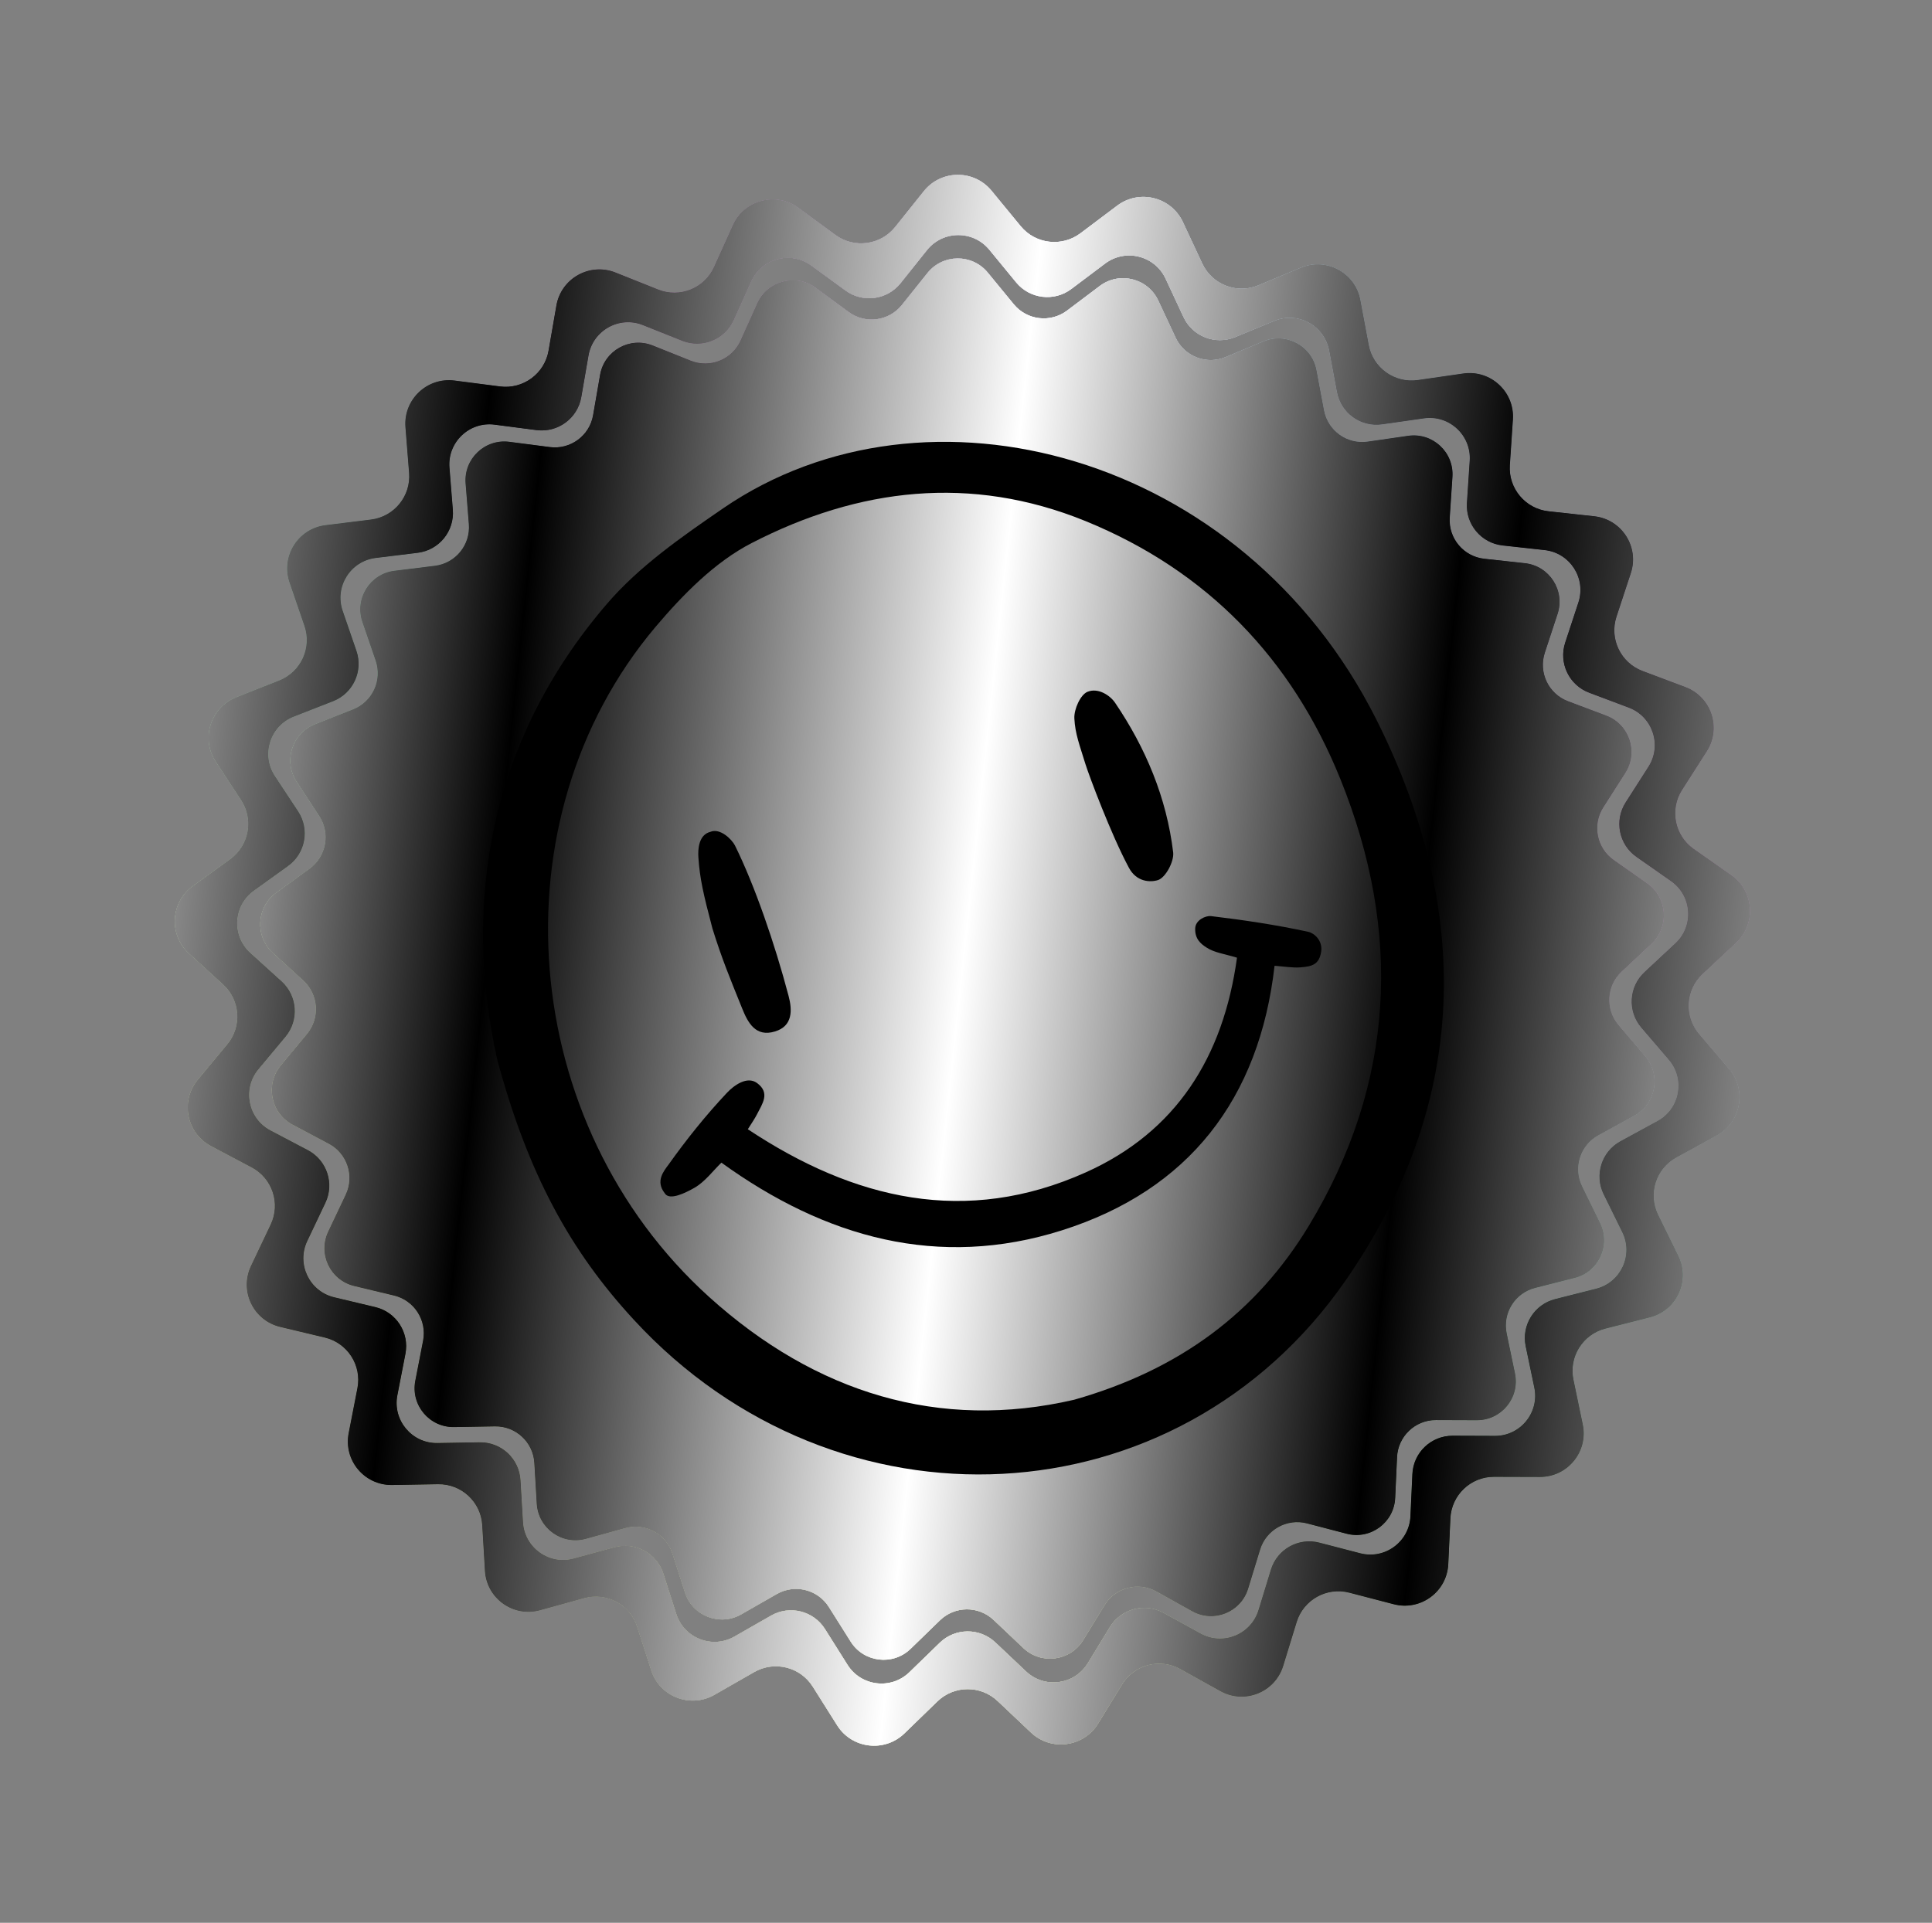 <svg width="222" height="221" viewBox="0 0 222 221" fill="none" xmlns="http://www.w3.org/2000/svg">
<rect x="0" y="0" width="222" height="221" fill="#808080" stroke="none"/>
<path fill-rule="evenodd" clip-rule="evenodd" d="M91.737 23.897C89.169 22.02 85.521 22.983 84.214 25.883L82.049 30.687C80.947 33.131 78.114 34.275 75.623 33.28L70.728 31.326C67.773 30.146 64.479 31.985 63.935 35.118L63.033 40.309C62.574 42.95 60.114 44.761 57.454 44.417L52.225 43.74C49.069 43.332 46.336 45.931 46.589 49.101L47.007 54.352C47.22 57.023 45.288 59.389 42.625 59.716L37.392 60.36C34.233 60.749 32.232 63.945 33.266 66.952L34.978 71.933C35.85 74.467 34.567 77.238 32.069 78.217L27.16 80.141C24.196 81.302 23.053 84.895 24.803 87.55L27.702 91.949C29.177 94.186 28.624 97.189 26.448 98.757L22.171 101.84C19.589 103.701 19.377 107.464 21.733 109.601L25.636 113.14C27.622 114.941 27.834 117.986 26.116 120.046L22.74 124.094C20.703 126.538 21.433 130.235 24.248 131.719L28.91 134.177C31.282 135.427 32.245 138.324 31.094 140.745L28.831 145.504C27.465 148.377 29.094 151.776 32.19 152.514L37.318 153.736C39.927 154.358 41.581 156.924 41.068 159.555L40.061 164.726C39.453 167.848 41.877 170.735 45.059 170.68L50.331 170.59C53.013 170.544 55.254 172.617 55.413 175.293L55.725 180.551C55.913 183.725 58.979 185.919 62.048 185.075L67.133 183.678C69.72 182.967 72.407 184.419 73.226 186.97L74.837 191.985C75.81 195.012 79.326 196.375 82.09 194.796L86.667 192.179C88.996 190.848 91.96 191.586 93.389 193.853L96.198 198.31C97.894 201 101.639 201.446 103.923 199.23L107.706 195.558C109.631 193.69 112.686 193.669 114.635 195.51L118.465 199.128C120.777 201.312 124.517 200.813 126.177 198.099L128.928 193.604C130.328 191.317 133.282 190.537 135.628 191.835L140.239 194.387C143.023 195.928 146.521 194.516 147.454 191.475L149 186.438C149.786 183.876 152.454 182.386 155.05 183.061L160.152 184.387C163.232 185.187 166.269 182.951 166.416 179.774L166.66 174.512C166.784 171.835 168.997 169.729 171.68 169.738L176.952 169.754C180.135 169.764 182.521 166.843 181.873 163.73L180.799 158.574C180.252 155.95 181.873 153.362 184.473 152.703L189.585 151.409C192.671 150.628 194.255 147.207 192.852 144.353L190.528 139.626C189.345 137.221 190.271 134.311 192.626 133.028L197.256 130.504C200.051 128.981 200.734 125.274 198.664 122.859L195.236 118.859C193.492 116.823 193.664 113.776 195.626 111.947L199.483 108.353C201.811 106.184 201.55 102.424 198.944 100.599L194.627 97.577C192.431 96.039 191.839 93.045 193.285 90.786L196.126 86.348C197.842 83.668 196.653 80.092 193.674 78.972L188.74 77.118C186.23 76.174 184.911 73.421 185.749 70.875L187.397 65.87C188.392 62.849 186.35 59.681 183.186 59.337L177.944 58.766C175.278 58.476 173.315 56.138 173.493 53.464L173.844 48.208C174.055 45.035 171.288 42.474 168.138 42.927L162.918 43.676C160.263 44.058 157.779 42.281 157.287 39.647L156.318 34.47C155.733 31.344 152.415 29.552 149.475 30.773L144.606 32.796C142.129 33.825 139.281 32.722 138.147 30.293L135.92 25.52C134.575 22.638 130.915 21.727 128.372 23.64L124.158 26.809C122.015 28.421 118.981 28.06 117.279 25.989L113.933 21.92C111.913 19.464 108.14 19.49 106.153 21.975L102.86 26.091C101.185 28.185 98.156 28.588 95.991 27.006L91.737 23.897ZM93.233 30.521C90.866 28.789 87.506 29.676 86.303 32.35L84.309 36.78C83.295 39.033 80.685 40.087 78.391 39.169L73.88 37.366C71.158 36.277 68.124 37.972 67.623 40.861L66.794 45.647C66.372 48.082 64.106 49.752 61.655 49.434L56.838 48.809C53.931 48.431 51.413 50.827 51.647 53.75L52.034 58.592C52.231 61.056 50.451 63.236 47.998 63.538L43.177 64.13C40.267 64.488 38.425 67.435 39.378 70.208L40.957 74.801C41.76 77.138 40.579 79.693 38.278 80.595L33.756 82.368C31.026 83.438 29.974 86.75 31.587 89.199L34.259 93.255C35.618 95.319 35.109 98.088 33.105 99.533L29.166 102.375C26.788 104.09 26.593 107.56 28.764 109.531L32.361 112.796C34.191 114.457 34.386 117.265 32.805 119.163L29.696 122.895C27.819 125.148 28.493 128.558 31.086 129.927L35.382 132.194C37.567 133.348 38.455 136.019 37.395 138.251L35.312 142.639C34.055 145.288 35.556 148.423 38.408 149.104L43.132 150.232C45.536 150.806 47.06 153.172 46.589 155.598L45.662 160.366C45.103 163.245 47.336 165.908 50.268 165.858L55.125 165.776C57.596 165.734 59.66 167.647 59.807 170.114L60.096 174.962C60.27 177.889 63.095 179.913 65.922 179.136L70.606 177.849C72.989 177.194 75.465 178.533 76.22 180.886L77.706 185.51C78.602 188.302 81.842 189.56 84.387 188.104L88.603 185.692C90.749 184.465 93.48 185.147 94.797 187.238L97.385 191.348C98.948 193.829 102.399 194.241 104.502 192.198L107.986 188.813C109.759 187.092 112.573 187.073 114.369 188.77L117.898 192.107C120.029 194.122 123.474 193.663 125.003 191.161L127.536 187.016C128.825 184.908 131.546 184.189 133.708 185.387L137.956 187.742C140.521 189.163 143.743 187.862 144.602 185.058L146.025 180.414C146.749 178.051 149.206 176.679 151.597 177.301L156.298 178.525C159.136 179.264 161.933 177.202 162.068 174.273L162.291 169.421C162.404 166.952 164.443 165.012 166.914 165.02L171.771 165.037C174.704 165.047 176.901 162.354 176.303 159.483L175.312 154.728C174.808 152.309 176.3 149.922 178.696 149.316L183.404 148.124C186.247 147.404 187.705 144.25 186.412 141.618L184.27 137.259C183.18 135.041 184.032 132.358 186.201 131.175L190.466 128.85C193.04 127.446 193.668 124.028 191.761 121.8L188.602 118.11C186.995 116.233 187.153 113.423 188.96 111.737L192.512 108.425C194.656 106.425 194.415 102.958 192.014 101.274L188.036 98.486C186.013 97.068 185.467 94.307 186.798 92.225L189.415 88.132C190.994 85.662 189.898 82.364 187.154 81.331L182.608 79.619C180.295 78.749 179.08 76.21 179.851 73.862L181.368 69.248C182.283 66.462 180.401 63.541 177.487 63.222L172.658 62.695C170.201 62.427 168.393 60.27 168.556 57.805L168.878 52.958C169.072 50.032 166.522 47.67 163.62 48.087L158.812 48.777C156.366 49.128 154.077 47.489 153.623 45.06L152.729 40.286C152.189 37.404 149.132 35.75 146.425 36.876L141.939 38.74C139.657 39.688 137.033 38.67 135.989 36.43L133.936 32.028C132.696 29.371 129.324 28.529 126.982 30.293L123.101 33.214C121.126 34.7 118.332 34.366 116.763 32.457L113.679 28.704C111.818 26.438 108.343 26.462 106.512 28.752L103.48 32.547C101.937 34.477 99.147 34.849 97.153 33.389L93.233 30.521Z" fill="url(#paint0_radial_113_779)"/>
<path fill-rule="evenodd" clip-rule="evenodd" d="M91.737 23.897C89.169 22.02 85.521 22.983 84.214 25.883L82.049 30.687C80.947 33.131 78.114 34.275 75.623 33.28L70.728 31.326C67.773 30.146 64.479 31.985 63.935 35.118L63.033 40.309C62.574 42.95 60.114 44.761 57.454 44.417L52.225 43.74C49.069 43.332 46.336 45.931 46.589 49.101L47.007 54.352C47.22 57.023 45.288 59.389 42.625 59.716L37.392 60.36C34.233 60.749 32.232 63.945 33.266 66.952L34.978 71.933C35.85 74.467 34.567 77.238 32.069 78.217L27.16 80.141C24.196 81.302 23.053 84.895 24.803 87.55L27.702 91.949C29.177 94.186 28.624 97.189 26.448 98.757L22.171 101.84C19.589 103.701 19.377 107.464 21.733 109.601L25.636 113.14C27.622 114.941 27.834 117.986 26.116 120.046L22.74 124.094C20.703 126.538 21.433 130.235 24.248 131.719L28.91 134.177C31.282 135.427 32.245 138.324 31.094 140.745L28.831 145.504C27.465 148.377 29.094 151.776 32.19 152.514L37.318 153.736C39.927 154.358 41.581 156.924 41.068 159.555L40.061 164.726C39.453 167.848 41.877 170.735 45.059 170.68L50.331 170.59C53.013 170.544 55.254 172.617 55.413 175.293L55.725 180.551C55.913 183.725 58.979 185.919 62.048 185.075L67.133 183.678C69.72 182.967 72.407 184.419 73.226 186.97L74.837 191.985C75.81 195.012 79.326 196.375 82.09 194.796L86.667 192.179C88.996 190.848 91.96 191.586 93.389 193.853L96.198 198.31C97.894 201 101.639 201.446 103.923 199.23L107.706 195.558C109.631 193.69 112.686 193.669 114.635 195.51L118.465 199.128C120.777 201.312 124.517 200.813 126.177 198.099L128.928 193.604C130.328 191.317 133.282 190.537 135.628 191.835L140.239 194.387C143.023 195.928 146.521 194.516 147.454 191.475L149 186.438C149.786 183.876 152.454 182.386 155.05 183.061L160.152 184.387C163.232 185.187 166.269 182.951 166.416 179.774L166.66 174.512C166.784 171.835 168.997 169.729 171.68 169.738L176.952 169.754C180.135 169.764 182.521 166.843 181.873 163.73L180.799 158.574C180.252 155.95 181.873 153.362 184.473 152.703L189.585 151.409C192.671 150.628 194.255 147.207 192.852 144.353L190.528 139.626C189.345 137.221 190.271 134.311 192.626 133.028L197.256 130.504C200.051 128.981 200.734 125.274 198.664 122.859L195.236 118.859C193.492 116.823 193.664 113.776 195.626 111.947L199.483 108.353C201.811 106.184 201.55 102.424 198.944 100.599L194.627 97.577C192.431 96.039 191.839 93.045 193.285 90.786L196.126 86.348C197.842 83.668 196.653 80.092 193.674 78.972L188.74 77.118C186.23 76.174 184.911 73.421 185.749 70.875L187.397 65.87C188.392 62.849 186.35 59.681 183.186 59.337L177.944 58.766C175.278 58.476 173.315 56.138 173.493 53.464L173.844 48.208C174.055 45.035 171.288 42.474 168.138 42.927L162.918 43.676C160.263 44.058 157.779 42.281 157.287 39.647L156.318 34.47C155.733 31.344 152.415 29.552 149.475 30.773L144.606 32.796C142.129 33.825 139.281 32.722 138.147 30.293L135.92 25.52C134.575 22.638 130.915 21.727 128.372 23.64L124.158 26.809C122.015 28.421 118.981 28.06 117.279 25.989L113.933 21.92C111.913 19.464 108.14 19.49 106.153 21.975L102.86 26.091C101.185 28.185 98.156 28.588 95.991 27.006L91.737 23.897ZM93.233 30.521C90.866 28.789 87.506 29.676 86.303 32.35L84.309 36.78C83.295 39.033 80.685 40.087 78.391 39.169L73.88 37.366C71.158 36.277 68.124 37.972 67.623 40.861L66.794 45.647C66.372 48.082 64.106 49.752 61.655 49.434L56.838 48.809C53.931 48.431 51.413 50.827 51.647 53.75L52.034 58.592C52.231 61.056 50.451 63.236 47.998 63.538L43.177 64.13C40.267 64.488 38.425 67.435 39.378 70.208L40.957 74.801C41.76 77.138 40.579 79.693 38.278 80.595L33.756 82.368C31.026 83.438 29.974 86.75 31.587 89.199L34.259 93.255C35.618 95.319 35.109 98.088 33.105 99.533L29.166 102.375C26.788 104.09 26.593 107.56 28.764 109.531L32.361 112.796C34.191 114.457 34.386 117.265 32.805 119.163L29.696 122.895C27.819 125.148 28.493 128.558 31.086 129.927L35.382 132.194C37.567 133.348 38.455 136.019 37.395 138.251L35.312 142.639C34.055 145.288 35.556 148.423 38.408 149.104L43.132 150.232C45.536 150.806 47.06 153.172 46.589 155.598L45.662 160.366C45.103 163.245 47.336 165.908 50.268 165.858L55.125 165.776C57.596 165.734 59.66 167.647 59.807 170.114L60.096 174.962C60.27 177.889 63.095 179.913 65.922 179.136L70.606 177.849C72.989 177.194 75.465 178.533 76.22 180.886L77.706 185.51C78.602 188.302 81.842 189.56 84.387 188.104L88.603 185.692C90.749 184.465 93.48 185.147 94.797 187.238L97.385 191.348C98.948 193.829 102.399 194.241 104.502 192.198L107.986 188.813C109.759 187.092 112.573 187.073 114.369 188.77L117.898 192.107C120.029 194.122 123.474 193.663 125.003 191.161L127.536 187.016C128.825 184.908 131.546 184.189 133.708 185.387L137.956 187.742C140.521 189.163 143.743 187.862 144.602 185.058L146.025 180.414C146.749 178.051 149.206 176.679 151.597 177.301L156.298 178.525C159.136 179.264 161.933 177.202 162.068 174.273L162.291 169.421C162.404 166.952 164.443 165.012 166.914 165.02L171.771 165.037C174.704 165.047 176.901 162.354 176.303 159.483L175.312 154.728C174.808 152.309 176.3 149.922 178.696 149.316L183.404 148.124C186.247 147.404 187.705 144.25 186.412 141.618L184.27 137.259C183.18 135.041 184.032 132.358 186.201 131.175L190.466 128.85C193.04 127.446 193.668 124.028 191.761 121.8L188.602 118.11C186.995 116.233 187.153 113.423 188.96 111.737L192.512 108.425C194.656 106.425 194.415 102.958 192.014 101.274L188.036 98.486C186.013 97.068 185.467 94.307 186.798 92.225L189.415 88.132C190.994 85.662 189.898 82.364 187.154 81.331L182.608 79.619C180.295 78.749 179.08 76.21 179.851 73.862L181.368 69.248C182.283 66.462 180.401 63.541 177.487 63.222L172.658 62.695C170.201 62.427 168.393 60.27 168.556 57.805L168.878 52.958C169.072 50.032 166.522 47.67 163.62 48.087L158.812 48.777C156.366 49.128 154.077 47.489 153.623 45.06L152.729 40.286C152.189 37.404 149.132 35.75 146.425 36.876L141.939 38.74C139.657 39.688 137.033 38.67 135.989 36.43L133.936 32.028C132.696 29.371 129.324 28.529 126.982 30.293L123.101 33.214C121.126 34.7 118.332 34.366 116.763 32.457L113.679 28.704C111.818 26.438 108.343 26.462 106.512 28.752L103.48 32.547C101.937 34.477 99.147 34.849 97.153 33.389L93.233 30.521Z" fill="url(#paint1_linear_113_779)" style="mix-blend-mode:difference"/>
<path fill-rule="evenodd" clip-rule="evenodd" d="M91.737 23.897C89.169 22.02 85.521 22.983 84.214 25.883L82.049 30.687C80.947 33.131 78.114 34.275 75.623 33.28L70.728 31.326C67.773 30.146 64.479 31.985 63.935 35.118L63.033 40.309C62.574 42.95 60.114 44.761 57.454 44.417L52.225 43.74C49.069 43.332 46.336 45.931 46.589 49.101L47.007 54.352C47.22 57.023 45.288 59.389 42.625 59.716L37.392 60.36C34.233 60.749 32.232 63.945 33.266 66.952L34.978 71.933C35.85 74.467 34.567 77.238 32.069 78.217L27.16 80.141C24.196 81.302 23.053 84.895 24.803 87.55L27.702 91.949C29.177 94.186 28.624 97.189 26.448 98.757L22.171 101.84C19.589 103.701 19.377 107.464 21.733 109.601L25.636 113.14C27.622 114.941 27.834 117.986 26.116 120.046L22.74 124.094C20.703 126.538 21.433 130.235 24.248 131.719L28.91 134.177C31.282 135.427 32.245 138.324 31.094 140.745L28.831 145.504C27.465 148.377 29.094 151.776 32.19 152.514L37.318 153.736C39.927 154.358 41.581 156.924 41.068 159.555L40.061 164.726C39.453 167.848 41.877 170.735 45.059 170.68L50.331 170.59C53.013 170.544 55.254 172.617 55.413 175.293L55.725 180.551C55.913 183.725 58.979 185.919 62.048 185.075L67.133 183.678C69.72 182.967 72.407 184.419 73.226 186.97L74.837 191.985C75.81 195.012 79.326 196.375 82.09 194.796L86.667 192.179C88.996 190.848 91.96 191.586 93.389 193.853L96.198 198.31C97.894 201 101.639 201.446 103.923 199.23L107.706 195.558C109.631 193.69 112.686 193.669 114.635 195.51L118.465 199.128C120.777 201.312 124.517 200.813 126.177 198.099L128.928 193.604C130.328 191.317 133.282 190.537 135.628 191.835L140.239 194.387C143.023 195.928 146.521 194.516 147.454 191.475L149 186.438C149.786 183.876 152.454 182.386 155.05 183.061L160.152 184.387C163.232 185.187 166.269 182.951 166.416 179.774L166.66 174.512C166.784 171.835 168.997 169.729 171.68 169.738L176.952 169.754C180.135 169.764 182.521 166.843 181.873 163.73L180.799 158.574C180.252 155.95 181.873 153.362 184.473 152.703L189.585 151.409C192.671 150.628 194.255 147.207 192.852 144.353L190.528 139.626C189.345 137.221 190.271 134.311 192.626 133.028L197.256 130.504C200.051 128.981 200.734 125.274 198.664 122.859L195.236 118.859C193.492 116.823 193.664 113.776 195.626 111.947L199.483 108.353C201.811 106.184 201.55 102.424 198.944 100.599L194.627 97.577C192.431 96.039 191.839 93.045 193.285 90.786L196.126 86.348C197.842 83.668 196.653 80.092 193.674 78.972L188.74 77.118C186.23 76.174 184.911 73.421 185.749 70.875L187.397 65.87C188.392 62.849 186.35 59.681 183.186 59.337L177.944 58.766C175.278 58.476 173.315 56.138 173.493 53.464L173.844 48.208C174.055 45.035 171.288 42.474 168.138 42.927L162.918 43.676C160.263 44.058 157.779 42.281 157.287 39.647L156.318 34.47C155.733 31.344 152.415 29.552 149.475 30.773L144.606 32.796C142.129 33.825 139.281 32.722 138.147 30.293L135.92 25.52C134.575 22.638 130.915 21.727 128.372 23.64L124.158 26.809C122.015 28.421 118.981 28.06 117.279 25.989L113.933 21.92C111.913 19.464 108.14 19.49 106.153 21.975L102.86 26.091C101.185 28.185 98.156 28.588 95.991 27.006L91.737 23.897ZM93.233 30.521C90.866 28.789 87.506 29.676 86.303 32.35L84.309 36.78C83.295 39.033 80.685 40.087 78.391 39.169L73.88 37.366C71.158 36.277 68.124 37.972 67.623 40.861L66.794 45.647C66.372 48.082 64.106 49.752 61.655 49.434L56.838 48.809C53.931 48.431 51.413 50.827 51.647 53.75L52.034 58.592C52.231 61.056 50.451 63.236 47.998 63.538L43.177 64.13C40.267 64.488 38.425 67.435 39.378 70.208L40.957 74.801C41.76 77.138 40.579 79.693 38.278 80.595L33.756 82.368C31.026 83.438 29.974 86.75 31.587 89.199L34.259 93.255C35.618 95.319 35.109 98.088 33.105 99.533L29.166 102.375C26.788 104.09 26.593 107.56 28.764 109.531L32.361 112.796C34.191 114.457 34.386 117.265 32.805 119.163L29.696 122.895C27.819 125.148 28.493 128.558 31.086 129.927L35.382 132.194C37.567 133.348 38.455 136.019 37.395 138.251L35.312 142.639C34.055 145.288 35.556 148.423 38.408 149.104L43.132 150.232C45.536 150.806 47.06 153.172 46.589 155.598L45.662 160.366C45.103 163.245 47.336 165.908 50.268 165.858L55.125 165.776C57.596 165.734 59.66 167.647 59.807 170.114L60.096 174.962C60.27 177.889 63.095 179.913 65.922 179.136L70.606 177.849C72.989 177.194 75.465 178.533 76.22 180.886L77.706 185.51C78.602 188.302 81.842 189.56 84.387 188.104L88.603 185.692C90.749 184.465 93.48 185.147 94.797 187.238L97.385 191.348C98.948 193.829 102.399 194.241 104.502 192.198L107.986 188.813C109.759 187.092 112.573 187.073 114.369 188.77L117.898 192.107C120.029 194.122 123.474 193.663 125.003 191.161L127.536 187.016C128.825 184.908 131.546 184.189 133.708 185.387L137.956 187.742C140.521 189.163 143.743 187.862 144.602 185.058L146.025 180.414C146.749 178.051 149.206 176.679 151.597 177.301L156.298 178.525C159.136 179.264 161.933 177.202 162.068 174.273L162.291 169.421C162.404 166.952 164.443 165.012 166.914 165.02L171.771 165.037C174.704 165.047 176.901 162.354 176.303 159.483L175.312 154.728C174.808 152.309 176.3 149.922 178.696 149.316L183.404 148.124C186.247 147.404 187.705 144.25 186.412 141.618L184.27 137.259C183.18 135.041 184.032 132.358 186.201 131.175L190.466 128.85C193.04 127.446 193.668 124.028 191.761 121.8L188.602 118.11C186.995 116.233 187.153 113.423 188.96 111.737L192.512 108.425C194.656 106.425 194.415 102.958 192.014 101.274L188.036 98.486C186.013 97.068 185.467 94.307 186.798 92.225L189.415 88.132C190.994 85.662 189.898 82.364 187.154 81.331L182.608 79.619C180.295 78.749 179.08 76.21 179.851 73.862L181.368 69.248C182.283 66.462 180.401 63.541 177.487 63.222L172.658 62.695C170.201 62.427 168.393 60.27 168.556 57.805L168.878 52.958C169.072 50.032 166.522 47.67 163.62 48.087L158.812 48.777C156.366 49.128 154.077 47.489 153.623 45.06L152.729 40.286C152.189 37.404 149.132 35.75 146.425 36.876L141.939 38.74C139.657 39.688 137.033 38.67 135.989 36.43L133.936 32.028C132.696 29.371 129.324 28.529 126.982 30.293L123.101 33.214C121.126 34.7 118.332 34.366 116.763 32.457L113.679 28.704C111.818 26.438 108.343 26.462 106.512 28.752L103.48 32.547C101.937 34.477 99.147 34.849 97.153 33.389L93.233 30.521Z" fill="url(#paint2_linear_113_779)" style="mix-blend-mode:screen"/>
<path d="M87.022 34.86C88.186 32.273 91.436 31.415 93.725 33.09L97.517 35.865C99.446 37.277 102.145 36.918 103.637 35.05L106.57 31.38C108.341 29.164 111.702 29.141 113.503 31.333L116.486 34.964C118.003 36.812 120.706 37.135 122.616 35.697L126.37 32.871C128.636 31.165 131.898 31.98 133.097 34.551L135.083 38.809C136.093 40.976 138.632 41.962 140.839 41.044L145.177 39.241C147.796 38.152 150.753 39.752 151.275 42.541L152.14 47.16C152.58 49.51 154.794 51.096 157.16 50.756L161.81 50.088C164.618 49.685 167.084 51.971 166.897 54.801L166.586 59.49C166.428 61.876 168.177 63.962 170.554 64.222L175.224 64.732C178.044 65.04 179.864 67.867 178.979 70.562L177.512 75.026C176.766 77.297 177.942 79.753 180.179 80.596L184.576 82.252C187.231 83.251 188.291 86.442 186.763 88.832L184.233 92.791C182.945 94.805 183.473 97.477 185.431 98.849L189.278 101.547C191.601 103.175 191.835 106.529 189.761 108.464L186.325 111.669C184.577 113.3 184.424 116.019 185.979 117.835L189.035 121.405C190.88 123.56 190.272 126.866 187.782 128.225L183.658 130.474C181.559 131.619 180.735 134.214 181.79 136.36L183.862 140.578C185.113 143.124 183.702 146.175 180.953 146.871L176.398 148.024C174.081 148.611 172.638 150.92 173.126 153.26L174.084 157.861C174.663 160.638 172.538 163.243 169.701 163.233L165.003 163.217C162.613 163.209 160.641 165.086 160.531 167.475L160.316 172.169C160.186 175.003 157.48 176.997 154.735 176.282L150.188 175.098C147.875 174.495 145.498 175.823 144.798 178.109L143.422 182.602C142.591 185.314 139.474 186.573 136.993 185.198L132.884 182.92C130.793 181.761 128.16 182.456 126.914 184.496L124.464 188.505C122.985 190.926 119.653 191.37 117.592 189.42L114.178 186.192C112.441 184.549 109.718 184.567 108.004 186.233L104.634 189.507C102.6 191.484 99.262 191.085 97.75 188.684L95.246 184.708C93.972 182.685 91.33 182.026 89.255 183.213L85.177 185.545C82.715 186.954 79.581 185.737 78.714 183.036L77.277 178.562C76.546 176.286 74.151 174.99 71.846 175.623L67.316 176.869C64.581 177.62 61.848 175.662 61.679 172.83L61.4 168.139C61.258 165.753 59.261 163.902 56.87 163.942L52.173 164.022C49.337 164.07 47.176 161.493 47.717 158.709L48.613 154.096C49.069 151.749 47.594 149.459 45.269 148.904L40.7 147.812C37.941 147.153 36.489 144.121 37.705 141.558L39.72 137.313C40.745 135.153 39.886 132.569 37.772 131.453L33.617 129.259C31.108 127.934 30.456 124.636 32.271 122.456L35.278 118.846C36.808 117.009 36.619 114.292 34.849 112.685L31.37 109.527C29.269 107.62 29.458 104.263 31.758 102.603L35.568 99.854C37.507 98.456 37.998 95.777 36.684 93.781L34.099 89.856C32.539 87.487 33.556 84.282 36.197 83.247L40.571 81.532C42.796 80.66 43.939 78.188 43.162 75.927L41.634 71.483C40.712 68.8 42.494 65.949 45.309 65.603L49.972 65.031C52.345 64.739 54.066 62.629 53.875 60.246L53.501 55.562C53.275 52.734 55.71 50.416 58.522 50.781L63.182 51.386C65.552 51.694 67.744 50.079 68.152 47.723L68.954 43.093C69.438 40.298 72.373 38.658 75.006 39.712L79.369 41.457C81.588 42.344 84.113 41.325 85.094 39.145L87.022 34.86Z" fill="url(#paint3_radial_113_779)"/>
<path d="M87.022 34.86C88.186 32.273 91.436 31.415 93.725 33.09L97.517 35.865C99.446 37.277 102.145 36.918 103.637 35.05L106.57 31.38C108.341 29.164 111.702 29.141 113.503 31.333L116.486 34.964C118.003 36.812 120.706 37.135 122.616 35.697L126.37 32.871C128.636 31.165 131.898 31.98 133.097 34.551L135.083 38.809C136.093 40.976 138.632 41.962 140.839 41.044L145.177 39.241C147.796 38.152 150.753 39.752 151.275 42.541L152.14 47.16C152.58 49.51 154.794 51.096 157.16 50.756L161.81 50.088C164.618 49.685 167.084 51.971 166.897 54.801L166.586 59.49C166.428 61.876 168.177 63.962 170.554 64.222L175.224 64.732C178.044 65.04 179.864 67.867 178.979 70.562L177.512 75.026C176.766 77.297 177.942 79.753 180.179 80.596L184.576 82.252C187.231 83.251 188.291 86.442 186.763 88.832L184.233 92.791C182.945 94.805 183.473 97.477 185.431 98.849L189.278 101.547C191.601 103.175 191.835 106.529 189.761 108.464L186.325 111.669C184.577 113.3 184.424 116.019 185.979 117.835L189.035 121.405C190.88 123.56 190.272 126.866 187.782 128.225L183.658 130.474C181.559 131.619 180.735 134.214 181.79 136.36L183.862 140.578C185.113 143.124 183.702 146.175 180.953 146.871L176.398 148.024C174.081 148.611 172.638 150.92 173.126 153.26L174.084 157.861C174.663 160.638 172.538 163.243 169.701 163.233L165.003 163.217C162.613 163.209 160.641 165.086 160.531 167.475L160.316 172.169C160.186 175.003 157.48 176.997 154.735 176.282L150.188 175.098C147.875 174.495 145.498 175.823 144.798 178.109L143.422 182.602C142.591 185.314 139.474 186.573 136.993 185.198L132.884 182.92C130.793 181.761 128.16 182.456 126.914 184.496L124.464 188.505C122.985 190.926 119.653 191.37 117.592 189.42L114.178 186.192C112.441 184.549 109.718 184.567 108.004 186.233L104.634 189.507C102.6 191.484 99.262 191.085 97.75 188.684L95.246 184.708C93.972 182.685 91.33 182.026 89.255 183.213L85.177 185.545C82.715 186.954 79.581 185.737 78.714 183.036L77.277 178.562C76.546 176.286 74.151 174.99 71.846 175.623L67.316 176.869C64.581 177.62 61.848 175.662 61.679 172.83L61.4 168.139C61.258 165.753 59.261 163.902 56.87 163.942L52.173 164.022C49.337 164.07 47.176 161.493 47.717 158.709L48.613 154.096C49.069 151.749 47.594 149.459 45.269 148.904L40.7 147.812C37.941 147.153 36.489 144.121 37.705 141.558L39.72 137.313C40.745 135.153 39.886 132.569 37.772 131.453L33.617 129.259C31.108 127.934 30.456 124.636 32.271 122.456L35.278 118.846C36.808 117.009 36.619 114.292 34.849 112.685L31.37 109.527C29.269 107.62 29.458 104.263 31.758 102.603L35.568 99.854C37.507 98.456 37.998 95.777 36.684 93.781L34.099 89.856C32.539 87.487 33.556 84.282 36.197 83.247L40.571 81.532C42.796 80.66 43.939 78.188 43.162 75.927L41.634 71.483C40.712 68.8 42.494 65.949 45.309 65.603L49.972 65.031C52.345 64.739 54.066 62.629 53.875 60.246L53.501 55.562C53.275 52.734 55.71 50.416 58.522 50.781L63.182 51.386C65.552 51.694 67.744 50.079 68.152 47.723L68.954 43.093C69.438 40.298 72.373 38.658 75.006 39.712L79.369 41.457C81.588 42.344 84.113 41.325 85.094 39.145L87.022 34.86Z" fill="url(#paint4_linear_113_779)" style="mix-blend-mode:difference"/>
<path d="M87.022 34.86C88.186 32.273 91.436 31.415 93.725 33.09L97.517 35.865C99.446 37.277 102.145 36.918 103.637 35.05L106.57 31.38C108.341 29.164 111.702 29.141 113.503 31.333L116.486 34.964C118.003 36.812 120.706 37.135 122.616 35.697L126.37 32.871C128.636 31.165 131.898 31.98 133.097 34.551L135.083 38.809C136.093 40.976 138.632 41.962 140.839 41.044L145.177 39.241C147.796 38.152 150.753 39.752 151.275 42.541L152.14 47.16C152.58 49.51 154.794 51.096 157.16 50.756L161.81 50.088C164.618 49.685 167.084 51.971 166.897 54.801L166.586 59.49C166.428 61.876 168.177 63.962 170.554 64.222L175.224 64.732C178.044 65.04 179.864 67.867 178.979 70.562L177.512 75.026C176.766 77.297 177.942 79.753 180.179 80.596L184.576 82.252C187.231 83.251 188.291 86.442 186.763 88.832L184.233 92.791C182.945 94.805 183.473 97.477 185.431 98.849L189.278 101.547C191.601 103.175 191.835 106.529 189.761 108.464L186.325 111.669C184.577 113.3 184.424 116.019 185.979 117.835L189.035 121.405C190.88 123.56 190.272 126.866 187.782 128.225L183.658 130.474C181.559 131.619 180.735 134.214 181.79 136.36L183.862 140.578C185.113 143.124 183.702 146.175 180.953 146.871L176.398 148.024C174.081 148.611 172.638 150.92 173.126 153.26L174.084 157.861C174.663 160.638 172.538 163.243 169.701 163.233L165.003 163.217C162.613 163.209 160.641 165.086 160.531 167.475L160.316 172.169C160.186 175.003 157.48 176.997 154.735 176.282L150.188 175.098C147.875 174.495 145.498 175.823 144.798 178.109L143.422 182.602C142.591 185.314 139.474 186.573 136.993 185.198L132.884 182.92C130.793 181.761 128.16 182.456 126.914 184.496L124.464 188.505C122.985 190.926 119.653 191.37 117.592 189.42L114.178 186.192C112.441 184.549 109.718 184.567 108.004 186.233L104.634 189.507C102.6 191.484 99.262 191.085 97.75 188.684L95.246 184.708C93.972 182.685 91.33 182.026 89.255 183.213L85.177 185.545C82.715 186.954 79.581 185.737 78.714 183.036L77.277 178.562C76.546 176.286 74.151 174.99 71.846 175.623L67.316 176.869C64.581 177.62 61.848 175.662 61.679 172.83L61.4 168.139C61.258 165.753 59.261 163.902 56.87 163.942L52.173 164.022C49.337 164.07 47.176 161.493 47.717 158.709L48.613 154.096C49.069 151.749 47.594 149.459 45.269 148.904L40.7 147.812C37.941 147.153 36.489 144.121 37.705 141.558L39.72 137.313C40.745 135.153 39.886 132.569 37.772 131.453L33.617 129.259C31.108 127.934 30.456 124.636 32.271 122.456L35.278 118.846C36.808 117.009 36.619 114.292 34.849 112.685L31.37 109.527C29.269 107.62 29.458 104.263 31.758 102.603L35.568 99.854C37.507 98.456 37.998 95.777 36.684 93.781L34.099 89.856C32.539 87.487 33.556 84.282 36.197 83.247L40.571 81.532C42.796 80.66 43.939 78.188 43.162 75.927L41.634 71.483C40.712 68.8 42.494 65.949 45.309 65.603L49.972 65.031C52.345 64.739 54.066 62.629 53.875 60.246L53.501 55.562C53.275 52.734 55.71 50.416 58.522 50.781L63.182 51.386C65.552 51.694 67.744 50.079 68.152 47.723L68.954 43.093C69.438 40.298 72.373 38.658 75.006 39.712L79.369 41.457C81.588 42.344 84.113 41.325 85.094 39.145L87.022 34.86Z" fill="url(#paint5_linear_113_779)" style="mix-blend-mode:screen"/>
<g clip-path="url(#clip0_113_779)">
<path d="M57.107 121.676C53.254 104.268 55.92 85.478 69.759 69.384C73.459 65.078 78.363 61.669 83.106 58.415C106.406 42.456 142.734 51.988 158.152 82.697C169.198 104.685 168.821 126.696 154.613 147.184C135.257 175.104 96.14 176.994 72.837 151.695C65.564 143.829 60.646 134.914 57.107 121.676ZM123.427 160.882C135.564 157.431 144.357 150.858 150.389 140.897C160.335 124.459 161.11 107.112 154.021 89.547C148.437 75.723 138.723 65.599 124.731 59.89C111.55 54.528 98.644 56.09 86.387 62.408C82.147 64.584 78.461 68.347 75.323 72.055C56.646 94.194 59.506 129.231 81.508 149.091C93.735 160.127 107.974 164.467 123.427 160.882Z" fill="black"/>
<path d="M142.139 110.073C140.72 109.637 139.536 109.5 138.637 108.905C137.961 108.476 137.294 107.91 137.336 106.706C137.371 105.73 138.546 105.239 139.122 105.29C142.884 105.737 146.632 106.299 150.331 107.1C150.997 107.239 152.011 108.097 151.812 109.386C151.582 110.819 150.842 111.082 149.429 111.185C148.57 111.254 147.581 111.088 146.457 111.003C144.71 126.289 136.617 136.793 122 141.417C107.841 145.897 94.846 142.263 82.894 133.63C81.909 134.588 81.018 135.813 79.808 136.515C78.85 137.06 76.89 138.072 76.371 137.129C75.314 135.766 76.233 134.646 76.814 133.863C78.865 130.982 81.097 128.188 83.522 125.613C84.276 124.807 85.828 123.61 87.005 124.491C88.518 125.622 87.606 126.852 86.984 128.074C86.716 128.595 86.374 129.09 85.93 129.792C98.15 137.904 111.004 140.923 124.762 134.749C135.142 130.097 140.569 121.51 142.139 110.073Z" fill="black"/>
<path d="M124.728 87.831C124.066 85.666 123.537 84.344 123.451 82.567C123.4 81.523 124.148 79.84 124.962 79.513C126.2 79.006 127.574 79.948 128.128 80.77C131.662 85.978 134.054 91.713 134.806 97.971C134.925 99.019 133.931 100.879 133.059 101.154C132.145 101.441 130.571 101.361 129.711 99.721C127.678 95.938 125.152 89.181 124.728 87.831Z" fill="black"/>
<path d="M81.86 106.705C80.817 102.752 80.408 100.947 80.25 98.559C80.18 97.611 80.279 95.942 81.63 95.608C82.722 95.14 84.079 96.446 84.453 97.18C86.718 101.756 89.027 108.458 90.615 114.473C91.037 116.071 91.124 117.938 89.038 118.556C86.831 119.229 85.938 117.552 85.278 115.904C83.915 112.529 82.935 110.179 81.86 106.705Z" fill="black"/>
</g>
<defs>
<radialGradient id="paint0_radial_113_779" cx="0" cy="0" r="1" gradientUnits="userSpaceOnUse" gradientTransform="translate(175.005 0) rotate(120.297) scale(255.596 255.595)">
<stop stop-color="#78FFF1"/>
<stop offset="0.2" stop-color="#D0DEFF"/>
<stop offset="0.4" stop-color="#DF97DF"/>
<stop offset="0.6" stop-color="#97EBBE"/>
<stop offset="0.8" stop-color="#F1FCAF"/>
<stop offset="1" stop-color="#C2E3F1"/>
</radialGradient>
<linearGradient id="paint1_linear_113_779" x1="0" y1="46.197" x2="237.364" y2="71.668" gradientUnits="userSpaceOnUse">
<stop stop-color="white"/>
<stop offset="0.25"/>
<stop offset="0.5" stop-color="white"/>
<stop offset="0.75"/>
<stop offset="1" stop-color="white"/>
</linearGradient>
<linearGradient id="paint2_linear_113_779" x1="0" y1="46.197" x2="237.364" y2="71.668" gradientUnits="userSpaceOnUse">
<stop stop-color="white"/>
<stop offset="0.234"/>
<stop offset="0.49" stop-color="white"/>
<stop offset="0.734"/>
<stop offset="1" stop-color="white"/>
</linearGradient>
<radialGradient id="paint3_radial_113_779" cx="0" cy="0" r="1" gradientUnits="userSpaceOnUse" gradientTransform="translate(167.918 11.796) rotate(120.26) scale(227.887 227.887)">
<stop stop-color="#78FFF1"/>
<stop offset="0.2" stop-color="#D0DEFF"/>
<stop offset="0.4" stop-color="#DF97DF"/>
<stop offset="0.6" stop-color="#97EBBE"/>
<stop offset="0.8" stop-color="#F1FCAF"/>
<stop offset="1" stop-color="#C2E3F1"/>
</radialGradient>
<linearGradient id="paint4_linear_113_779" x1="11.985" y1="52.958" x2="223.526" y2="75.566" gradientUnits="userSpaceOnUse">
<stop stop-color="white"/>
<stop offset="0.25"/>
<stop offset="0.5" stop-color="white"/>
<stop offset="0.75"/>
<stop offset="1" stop-color="white"/>
</linearGradient>
<linearGradient id="paint5_linear_113_779" x1="11.985" y1="52.958" x2="223.526" y2="75.566" gradientUnits="userSpaceOnUse">
<stop stop-color="white"/>
<stop offset="0.234"/>
<stop offset="0.49" stop-color="white"/>
<stop offset="0.734"/>
<stop offset="1" stop-color="white"/>
</linearGradient>
<clipPath id="clip0_113_779">
<rect width="125.287" height="125.287" fill="white" transform="translate(34.07 65.599) rotate(-14.787)"/>
</clipPath>
</defs>
</svg>
